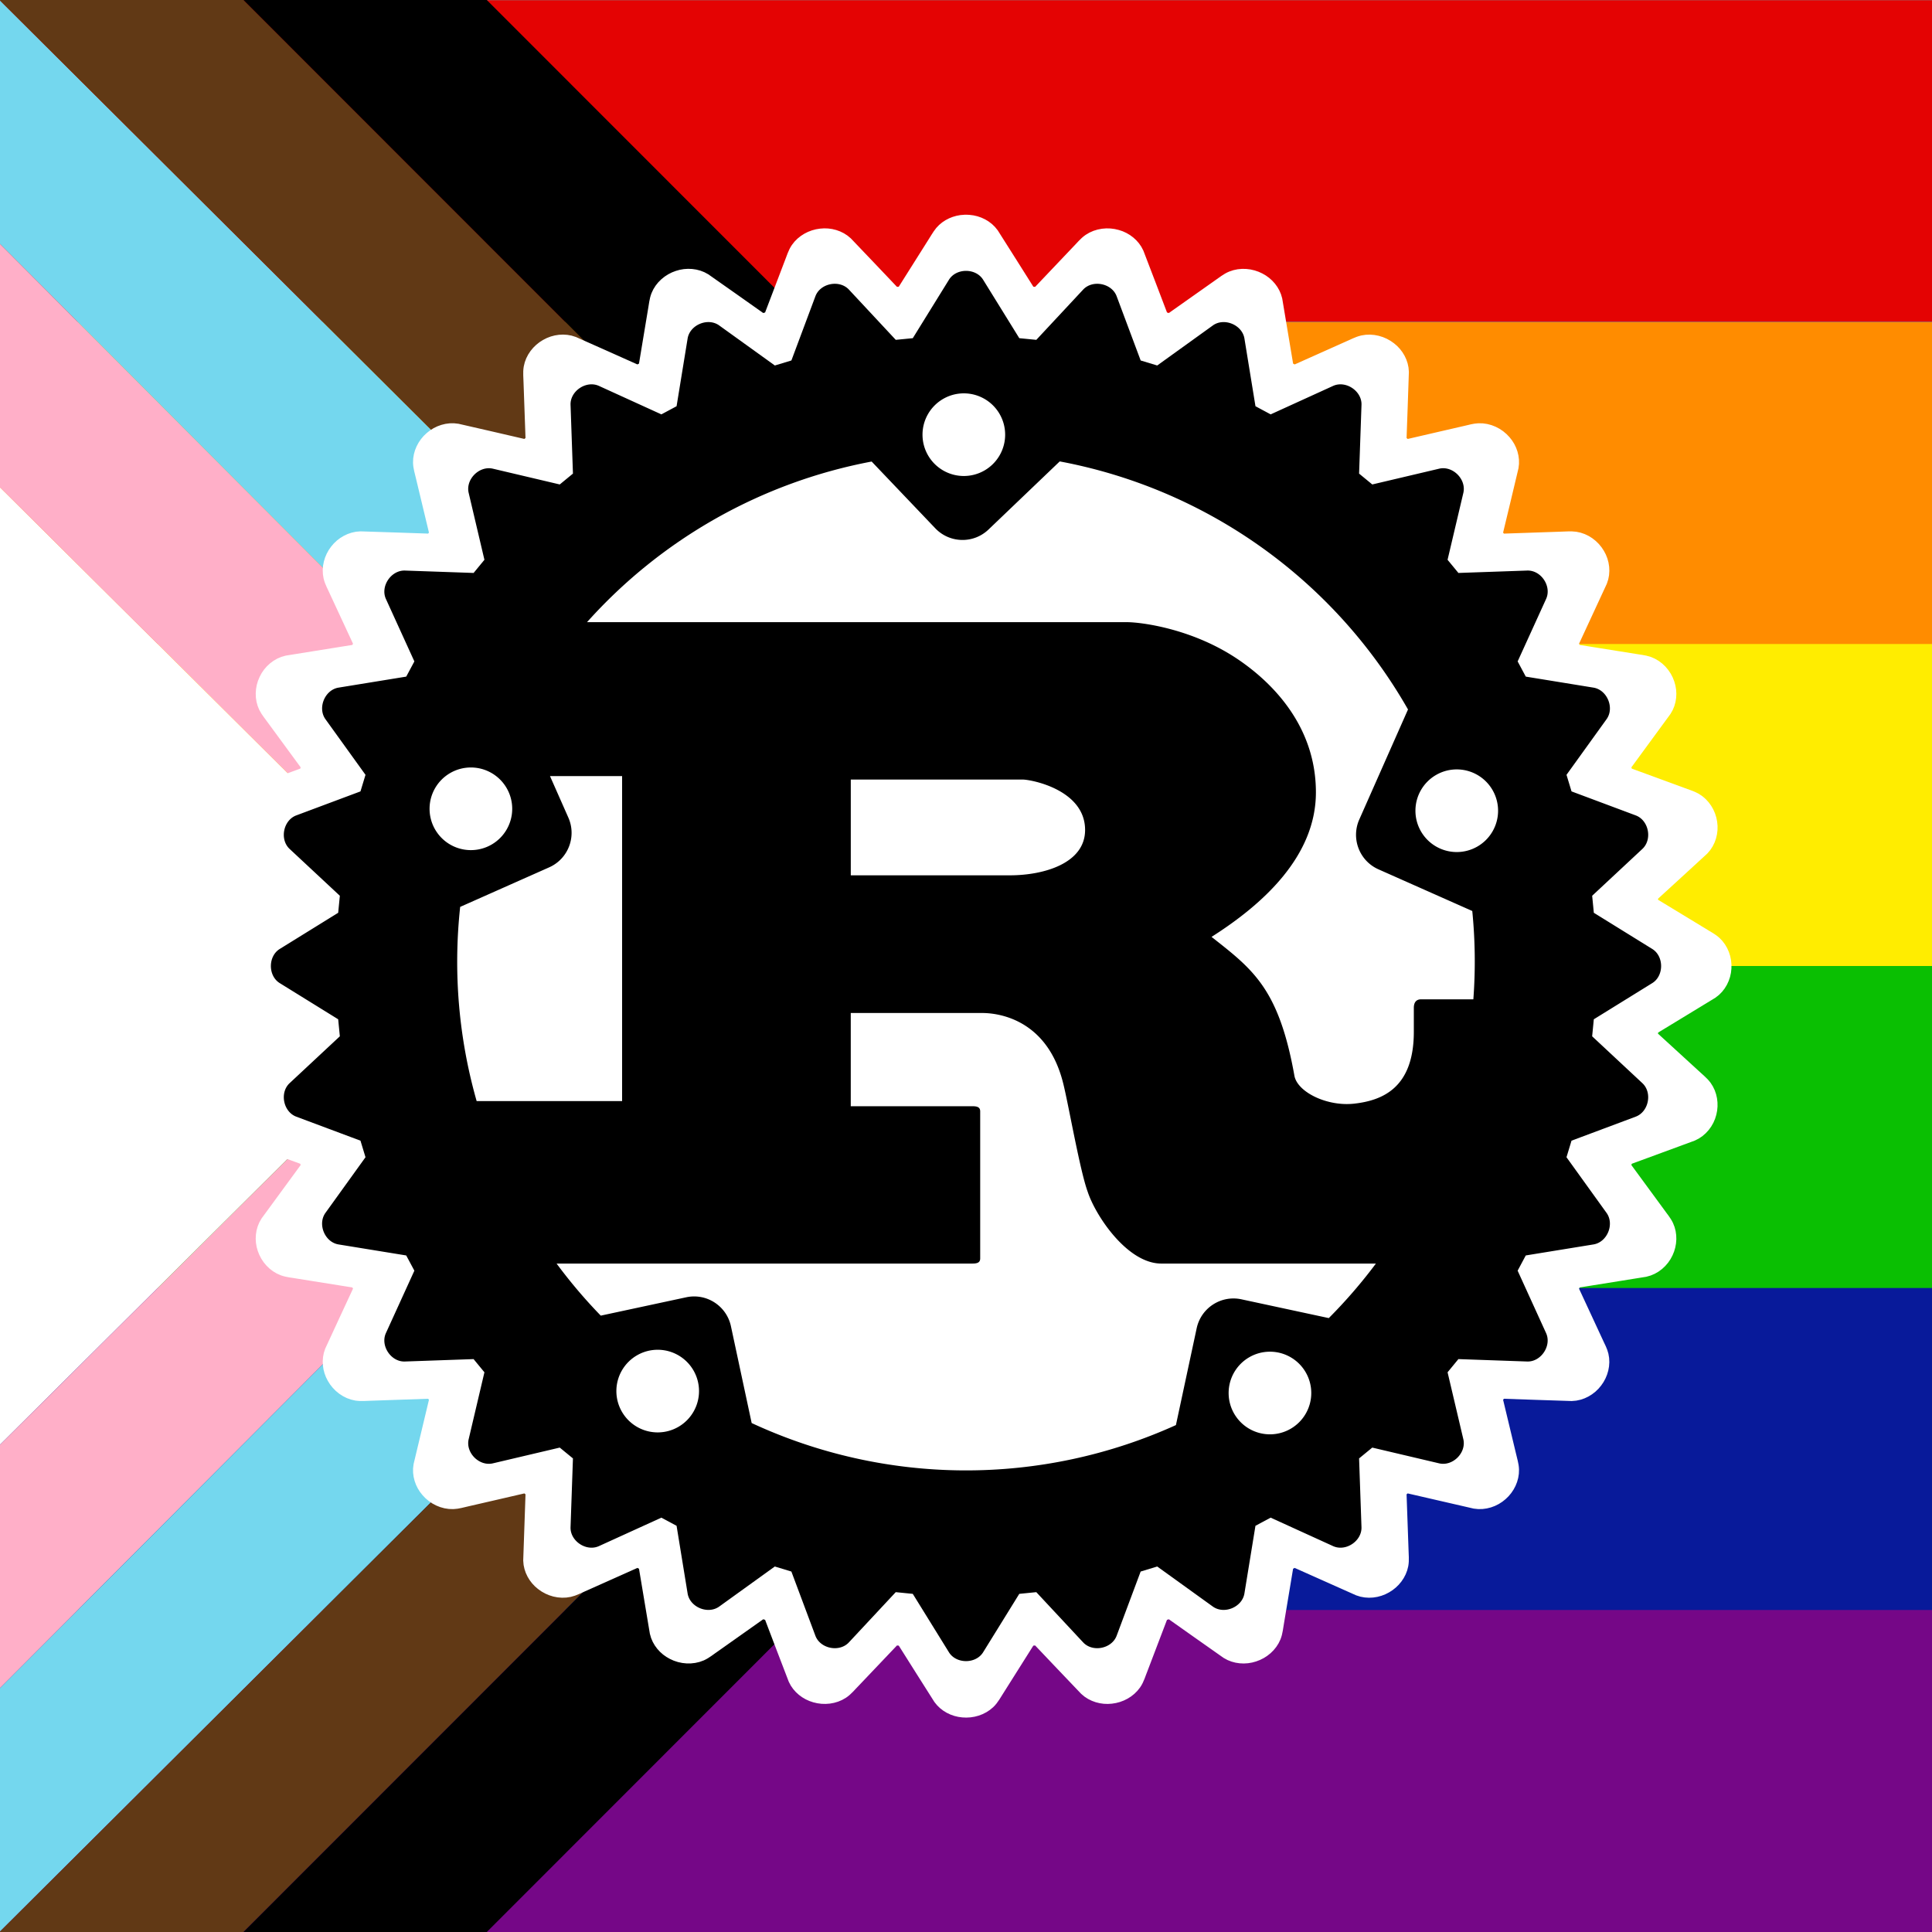 <?xml version="1.0" encoding="UTF-8" standalone="no"?>
<svg
   xmlns:dc="http://purl.org/dc/elements/1.1/"
   xmlns:cc="http://creativecommons.org/ns#"
   xmlns:rdf="http://www.w3.org/1999/02/22-rdf-syntax-ns#"
   xmlns:svg="http://www.w3.org/2000/svg"
   xmlns="http://www.w3.org/2000/svg"
   xmlns:sodipodi="http://sodipodi.sourceforge.net/DTD/sodipodi-0.dtd"
   xmlns:inkscape="http://www.inkscape.org/namespaces/inkscape"
   viewBox="0 0 3810 3810"
   version="1.1"
   id="svg24"
   sodipodi:docname="rust_pride.svg"
   width="3810"
   height="3810"
   inkscape:version="1.0.2-2 (e86c870879, 2021-01-15)">
  <rect x="0" y="0" width="3810" height="3810" fill="#808080" stroke="none"/>
  <defs
     id="defs28">
    <marker
       style="overflow:visible;"
       id="Arrow1Lend"
       refX="0.0"
       refY="0.0"
       orient="auto"
       inkscape:stockid="Arrow1Lend"
       inkscape:isstock="true">
      <path
         transform="scale(0.8) rotate(180) translate(12.5,0)"
         style="fill-rule:evenodd;stroke:#ffffff;stroke-width:1pt;stroke-opacity:1;fill:#ffffff;fill-opacity:1"
         d="M 0.0,0.0 L 5.0,-5.0 L -12.5,0.0 L 5.0,5.0 L 0.0,0.0 z "
         id="path878" />
    </marker>
    <clipPath
       clipPathUnits="userSpaceOnUse"
       id="clipPath45">
      <rect
         style="fill:#0000ff;fill-rule:evenodd"
         id="rect47"
         width="3810"
         height="3810"
         x="0"
         y="0" />
    </clipPath>
    <clipPath
       clipPathUnits="userSpaceOnUse"
       id="clipPath49">
      <rect
         style="fill:#0000ff;fill-rule:evenodd"
         id="rect51"
         width="3810"
         height="3810"
         x="0"
         y="0" />
    </clipPath>
    <clipPath
       clipPathUnits="userSpaceOnUse"
       id="clipPath53">
      <rect
         style="fill:#0000ff;fill-rule:evenodd"
         id="rect55"
         width="3810"
         height="3810"
         x="0"
         y="0" />
    </clipPath>
    <clipPath
       clipPathUnits="userSpaceOnUse"
       id="clipPath57">
      <rect
         style="fill:#0000ff;fill-rule:evenodd"
         id="rect59"
         width="3810"
         height="3810"
         x="0"
         y="0" />
    </clipPath>
    <clipPath
       clipPathUnits="userSpaceOnUse"
       id="clipPath61">
      <rect
         style="fill:#0000ff;fill-rule:evenodd"
         id="rect63"
         width="3810"
         height="3810"
         x="0"
         y="0" />
    </clipPath>
    <clipPath
       clipPathUnits="userSpaceOnUse"
       id="clipPath65">
      <rect
         style="fill:#0000ff;fill-rule:evenodd"
         id="rect67"
         width="3810"
         height="3810"
         x="0"
         y="0" />
    </clipPath>
    <clipPath
       clipPathUnits="userSpaceOnUse"
       id="clipPath69">
      <rect
         style="fill:#0000ff;fill-rule:evenodd"
         id="rect71"
         width="3810"
         height="3810"
         x="0"
         y="0" />
    </clipPath>
    <clipPath
       clipPathUnits="userSpaceOnUse"
       id="clipPath73">
      <rect
         style="fill:#0000ff;fill-rule:evenodd"
         id="rect75"
         width="3810"
         height="3810"
         x="0"
         y="0" />
    </clipPath>
    <clipPath
       clipPathUnits="userSpaceOnUse"
       id="clipPath77">
      <rect
         style="fill:#0000ff;fill-rule:evenodd"
         id="rect79"
         width="3810"
         height="3810"
         x="0"
         y="0" />
    </clipPath>
    <clipPath
       clipPathUnits="userSpaceOnUse"
       id="clipPath81">
      <rect
         style="fill:#0000ff;fill-rule:evenodd"
         id="rect83"
         width="3810"
         height="3810"
         x="0"
         y="0" />
    </clipPath>
    <clipPath
       clipPathUnits="userSpaceOnUse"
       id="clipPath85">
      <rect
         style="fill:#0000ff;fill-rule:evenodd"
         id="rect87"
         width="3810"
         height="3810"
         x="0"
         y="0" />
    </clipPath>
  </defs>
  <sodipodi:namedview
     pagecolor="#ffffff"
     bordercolor="#666666"
     borderopacity="1"
     objecttolerance="10"
     gridtolerance="10"
     guidetolerance="10"
     inkscape:pageopacity="0"
     inkscape:pageshadow="2"
     inkscape:window-width="3440"
     inkscape:window-height="1377"
     id="namedview26"
     showgrid="false"
     fit-margin-top="0"
     fit-margin-left="0"
     fit-margin-right="0"
     fit-margin-bottom="0"
     inkscape:zoom="0.104"
     inkscape:cx="1665.0557"
     inkscape:cy="1959.2192"
     inkscape:window-x="-8"
     inkscape:window-y="-8"
     inkscape:window-maximized="1"
     inkscape:current-layer="layer3"
     inkscape:document-rotation="0" />
  <g
     id="g109" />
  <g
     inkscape:groupmode="layer"
     id="layer3"
     inkscape:label="Background"
     style="display:inline"
     sodipodi:insensitive="true">
    <g
       id="g3193">
      <rect
         fill="#750787"
         width="6000"
         height="3810"
         id="rect2"
         clip-path="url(#clipPath85)"
         x="0"
         y="0" />
      <rect
         fill="#004dff"
         width="6000"
         height="3175"
         id="rect4"
         clip-path="url(#clipPath81)"
         x="0"
         y="0"
         style="fill:#081a9a;fill-opacity:1" />
      <rect
         fill="#008026"
         width="6000"
         height="2540"
         id="rect6"
         clip-path="url(#clipPath77)"
         x="0"
         y="0"
         style="fill:#0abf02;fill-opacity:1" />
      <rect
         fill="#ffed00"
         width="6000"
         height="1905"
         id="rect8"
         clip-path="url(#clipPath73)"
         x="0"
         y="0" />
      <rect
         fill="#ff8c00"
         width="6000"
         height="1270"
         id="rect10"
         clip-path="url(#clipPath69)"
         x="0"
         y="0" />
      <rect
         fill="#e40303"
         width="6000"
         height="635"
         id="rect12"
         clip-path="url(#clipPath65)"
         x="0"
         y="0"
         style="stroke:#828282;stroke-opacity:1" />
      <polygon
         points="-1,960 950,1905 -1,2850 "
         fill="#ffffff"
         id="polygon14"
         clip-path="url(#clipPath61)" />
      <polygon
         points="-1,960 -1,480 1420,1905 -1,3330 -1,2850 950,1905 "
         fill="#ffafc8"
         id="polygon16"
         clip-path="url(#clipPath57)" />
      <polygon
         points="-1,480 -1,0 1912,1905 -1,3810 -1,3330 1420,1905 "
         fill="#74d7ee"
         id="polygon18"
         clip-path="url(#clipPath53)" />
      <polygon
         points="-1,0 1912,1905 -1,3810 480,3810 2384,1905 480,0 "
         fill="#613915"
         id="polygon20"
         clip-path="url(#clipPath49)" />
      <polygon
         points="480,0 960,0 2864,1905 960,3810 480,3810 2384,1905 "
         fill="#000000"
         id="polygon22"
         clip-path="url(#clipPath45)" />
    </g>
  </g>
  <g
     inkscape:groupmode="layer"
     id="layer2"
     inkscape:label="backing"
     sodipodi:insensitive="true"
     style="mix-blend-mode:normal">
    <path
       id="path2932"
       style="display:inline;mix-blend-mode:normal;fill:#ffffff;fill-opacity:1;stroke:#ffffff;stroke-width:28;stroke-miterlimit:4;stroke-dasharray:none;stroke-opacity:1"
       d="m 1901.965,437.475 c -16.885,0.709 -33.759,7.979 -44.809,20.958 -5.893,7.213 -10.217,15.514 -15.373,23.238 -20.391,32.33 -40.782,64.66 -61.174,96.991 -5.715,0.547 -11.431,1.093 -17.147,1.64 -31.771,-33.412 -63.458,-66.901 -95.356,-100.187 -13.024,-12.201 -31.707,-17.458 -49.28,-15.34 -17.964,1.938 -35.332,11.361 -45.681,26.34 -5.736,8.341 -8.397,18.218 -12.162,27.485 -13.852,36.351 -27.705,72.702 -41.557,109.054 -5.607,1.666 -11.213,3.333 -16.82,4.999 -37.83,-26.697 -75.596,-53.488 -113.54,-80.02 -15.382,-9.455 -34.997,-10.859 -51.954,-5.082 -17.319,5.657 -32.503,18.677 -39.304,35.753 -3.537,8.929 -4.169,18.689 -5.926,27.946 -6.371,38.316 -12.742,76.632 -19.112,114.948 -5.092,2.679 -10.184,5.359 -15.275,8.038 -42.369,-18.938 -84.699,-37.967 -127.141,-56.739 -17.041,-6.464 -36.775,-4.076 -52.42,4.995 -15.855,8.905 -28.128,24.684 -31.328,42.746 -1.645,9.632 -0.289,19.406 -0.185,29.096 1.373,38.647 2.746,77.294 4.118,115.942 -4.338,3.504 -8.677,7.007 -13.015,10.511 -45.356,-10.484 -90.691,-21.065 -136.09,-31.355 -18.12,-3.126 -37.233,3.077 -50.896,15.178 -13.639,11.774 -22.446,29.496 -22.053,47.661 0.227,9.419 3.276,18.417 5.288,27.481 9.093,38.056 18.26,76.095 27.381,114.145 -3.522,4.203 -7.043,8.406 -10.565,12.609 -46.582,-1.583 -93.163,-3.258 -139.75,-4.656 -18.339,0.477 -35.831,10.252 -46.862,24.742 -11.06,14.196 -16.21,33.288 -12.215,50.995 2.265,9.912 7.577,18.706 11.567,27.961 16.162,34.799 32.324,69.598 48.486,104.397 -2.66,4.871 -5.321,9.743 -7.981,14.614 -45.861,7.339 -91.738,14.587 -137.575,22.072 -18.307,3.986 -33.905,17.418 -41.692,34.312 -7.864,16.43 -8.66,36.502 -0.61,53.019 4.194,8.462 10.548,15.55 15.889,23.27 22.837,31.125 45.673,62.25 68.51,93.375 -1.635,5.289 -3.269,10.578 -4.904,15.866 -43.473,15.966 -86.98,31.842 -130.395,47.961 -16.881,7.276 -29.424,23.056 -33.925,40.742 -4.743,17.63 -1.797,37.513 9.095,52.34 6.067,8.092 14.263,14.165 21.485,21.145 28.437,26.026 56.874,52.052 85.311,78.078 -0.53,5.343 -1.059,10.686 -1.589,16.029 -39.583,24.059 -79.216,48.039 -118.705,72.249 -15.145,10.465 -24.3,28.477 -25.136,46.73 -1.088,18.204 5.778,37.082 19.424,49.399 6.187,5.554 13.596,9.434 20.656,13.726 2.418,1.512 5.128,3.184 7.681,4.719 32.026,19.454 64.053,38.908 96.079,58.362 0.53,5.345 1.059,10.69 1.589,16.035 -33.964,31.111 -67.995,62.144 -101.852,93.368 -12.786,13.108 -18.277,32.444 -15.598,50.421 2.467,18.206 12.952,35.494 28.806,45.044 8.606,5.082 18.364,7.591 27.59,11.258 36.494,13.389 72.989,26.779 109.483,40.168 1.635,5.289 3.269,10.578 4.904,15.866 -27.02,36.858 -54.105,73.667 -80.996,110.617 -9.895,15.099 -11.599,34.807 -5.761,51.742 5.811,17.626 19.459,32.843 36.991,39.335 9.451,3.459 19.594,4.007 29.411,5.858 38.611,6.166 77.221,12.331 115.832,18.497 2.66,4.878 5.321,9.755 7.981,14.633 -19.231,41.437 -38.557,82.831 -57.627,124.34 -6.515,16.53 -4.324,35.821 4.472,51.096 9.117,16.344 25.526,28.808 44.123,31.905 9.974,1.582 20.065,0.175 30.088,0.1 39.221,-1.35 78.443,-2.7 117.664,-4.05 3.539,4.221 7.079,8.442 10.619,12.663 -10.642,44.377 -21.37,88.735 -31.836,133.153 -3.151,17.483 2.772,35.968 14.387,49.223 12.234,14.371 30.942,23.432 49.939,22.789 8.907,-0.295 17.72,-3.088 26.145,-4.928 17.472,-3.943 34.907,-8.055 52.364,-12.063 21.8,-5.039 43.6,-10.079 65.4,-15.118 4.329,3.487 8.658,6.973 12.987,10.46 -1.605,45.705 -3.308,91.409 -4.745,137.118 0.477,17.622 9.906,34.376 23.758,45.043 14.672,11.639 34.55,16.995 52.971,12.925 9.027,-2.002 17.203,-6.526 25.561,-10.138 1.822,-0.754 3.979,-1.746 5.923,-2.61 34.496,-15.425 68.993,-30.849 103.489,-46.273 5.092,2.678 10.183,5.356 15.275,8.035 7.481,44.926 14.869,89.869 22.524,134.765 3.913,17.241 16.421,31.893 32.097,39.747 16.794,8.727 37.563,10.156 55.023,2.503 9.231,-4.178 16.92,-10.913 25.288,-16.493 31.616,-22.356 63.232,-44.711 94.848,-67.067 5.617,1.676 11.234,3.352 16.852,5.028 16.28,42.694 32.465,85.426 48.94,128.045 7.282,16.016 22.326,27.833 39.132,32.529 17.577,5.151 37.506,2.994 52.958,-7.097 8.869,-5.809 15.35,-14.356 22.788,-21.756 26.733,-28.121 53.466,-56.242 80.199,-84.364 5.72,0.559 11.44,1.119 17.16,1.678 24.517,38.837 48.936,77.735 73.609,116.472 10.235,14.284 27.23,22.968 44.595,24.405 18.061,1.732 37.051,-3.977 50.313,-16.56 7.716,-7.271 12.408,-16.919 18.2,-25.618 20.751,-32.9 41.503,-65.8 62.254,-98.7 5.72,-0.559 11.44,-1.119 17.16,-1.678 31.74,33.382 63.397,66.84 95.264,100.095 12.98,12.209 31.632,17.497 49.182,15.395 17.9,-1.919 35.227,-11.241 45.619,-26.11 6.185,-8.859 8.905,-19.5 12.934,-29.234 13.656,-35.835 27.313,-71.671 40.969,-107.506 5.616,-1.676 11.232,-3.352 16.849,-5.028 37.721,26.648 75.376,53.384 113.198,79.883 15.341,9.536 34.957,11.032 51.949,5.339 17.346,-5.575 32.59,-18.524 39.481,-35.564 3.664,-9.152 4.312,-19.093 6.103,-28.698 6.401,-38.129 12.696,-76.276 19.052,-114.413 5.092,-2.678 10.183,-5.357 15.275,-8.035 42.374,18.932 84.711,37.951 127.157,56.719 17.124,6.488 36.962,4.051 52.648,-5.12 15.524,-8.817 27.567,-24.224 30.94,-41.905 1.851,-9.847 0.436,-19.876 0.328,-29.8 -1.374,-38.654 -2.747,-77.308 -4.121,-115.961 4.324,-3.487 8.647,-6.973 12.971,-10.46 45.419,10.485 90.819,21.062 136.278,31.37 18.203,3.087 37.376,-3.208 51.028,-15.438 13.532,-11.829 22.216,-29.557 21.713,-47.677 -0.276,-9.662 -3.539,-18.866 -5.539,-28.241 -9.04,-37.697 -18.079,-75.393 -27.119,-113.09 3.524,-4.215 7.048,-8.429 10.571,-12.643 46.697,1.598 93.394,3.297 140.096,4.701 18.36,-0.477 35.847,-10.369 46.768,-24.962 11.006,-14.305 16.036,-33.519 11.846,-51.239 -1.929,-8.114 -6.039,-15.697 -9.474,-23.069 -7.757,-16.967 -15.701,-33.849 -23.532,-50.782 -8.986,-19.346 -17.971,-38.693 -26.956,-58.039 2.657,-4.878 5.314,-9.755 7.971,-14.633 45.889,-7.342 91.793,-14.598 137.658,-22.082 18.347,-4.003 33.98,-17.474 41.759,-34.422 7.639,-16.098 8.511,-35.643 0.924,-51.926 -4.263,-9.032 -11.037,-16.496 -16.672,-24.653 -22.73,-30.989 -45.461,-61.977 -68.191,-92.966 1.635,-5.289 3.269,-10.578 4.904,-15.866 43.457,-15.967 86.95,-31.84 130.35,-47.955 17.12,-7.381 29.792,-23.485 34.164,-41.473 4.44,-17.284 1.53,-36.659 -9.034,-51.213 -5.97,-8.157 -14.182,-14.218 -21.392,-21.189 -28.554,-26.141 -57.108,-52.282 -85.662,-78.423 0.531,-5.347 1.062,-10.694 1.593,-16.041 39.579,-24.057 79.206,-48.038 118.695,-72.239 15.089,-10.396 24.237,-28.294 25.146,-46.458 1.156,-18.198 -5.635,-37.085 -19.192,-49.488 -7.427,-6.727 -16.577,-11.032 -24.925,-16.444 -33.232,-20.185 -66.464,-40.371 -99.696,-60.556 -0.53,-5.344 -1.06,-10.688 -1.589,-16.032 34.004,-31.15 68.084,-62.214 101.969,-93.492 12.847,-13.27 18.276,-32.83 15.406,-50.939 -2.63,-18.201 -13.32,-35.4 -29.312,-44.755 -8.24,-4.726 -17.5,-7.141 -26.278,-10.627 -36.738,-13.482 -73.476,-26.964 -110.214,-40.446 -1.635,-5.29 -3.269,-10.58 -4.904,-15.87 27.055,-36.891 54.171,-73.737 81.094,-110.722 9.844,-15.086 11.519,-34.752 5.666,-51.643 -5.909,-17.902 -19.939,-33.272 -37.83,-39.624 -9.2,-3.201 -19.006,-3.754 -28.516,-5.557 -38.626,-6.168 -77.252,-12.335 -115.878,-18.503 -2.656,-4.866 -5.312,-9.732 -7.968,-14.598 19.221,-41.441 38.527,-82.844 57.596,-124.353 6.689,-16.881 4.338,-36.655 -4.91,-52.118 -9.338,-16.143 -25.917,-28.287 -44.502,-31.027 -9.756,-1.377 -19.602,-0.047 -29.394,0.022 -39.194,1.341 -78.388,2.682 -117.583,4.023 -3.528,-4.202 -7.056,-8.404 -10.584,-12.605 10.665,-44.434 21.432,-88.845 31.902,-133.324 3.105,-17.506 -2.882,-35.984 -14.521,-49.232 -12.32,-14.431 -31.192,-23.472 -50.288,-22.683 -8.171,0.368 -16.264,2.769 -24.05,4.561 -16.532,3.702 -33.017,7.62 -49.53,11.408 -23.272,5.386 -46.545,10.772 -69.817,16.158 -4.338,-3.501 -8.677,-7.001 -13.015,-10.501 1.623,-45.675 3.347,-91.349 4.774,-137.029 -0.456,-17.635 -9.875,-34.417 -23.736,-45.094 -14.712,-11.678 -34.66,-17.039 -53.13,-12.94 -9.847,2.236 -18.667,7.354 -27.926,11.184 -35.636,15.943 -71.271,31.887 -106.907,47.83 -5.092,-2.679 -10.184,-5.358 -15.275,-8.038 -7.486,-44.942 -14.879,-89.902 -22.528,-134.816 -3.865,-17.082 -16.198,-31.611 -31.66,-39.514 -16.371,-8.625 -36.574,-10.389 -53.844,-3.38 -9.323,3.757 -16.982,10.447 -25.253,15.979 -32.193,22.727 -64.387,45.454 -96.58,68.182 -5.589,-1.663 -11.177,-3.327 -16.766,-4.99 -16.289,-42.702 -32.469,-85.447 -48.943,-128.076 -7.265,-16.049 -22.338,-27.887 -39.169,-32.564 -17.89,-5.242 -38.205,-2.847 -53.77,7.659 -8.54,5.865 -14.893,14.183 -22.164,21.435 -26.653,28.062 -53.307,56.123 -79.96,84.185 -5.707,-0.545 -11.415,-1.091 -17.122,-1.637 -24.517,-38.85 -48.947,-77.756 -73.618,-116.507 -10.36,-14.46 -27.63,-23.206 -45.224,-24.491 -2.913,-0.242 -5.845,-0.291 -8.765,-0.188 z" />
  </g>
  <g
     inkscape:groupmode="layer"
     id="layer1"
     inkscape:label="outline"
     style="display:inline;mix-blend-mode:normal;"
     sodipodi:insensitive="true">
    <path
       d="m 1819.234,857.206 a 81.487,81.487 0 0 1 162.975,0 81.487,81.487 0 0 1 -162.975,0 M 847.13,1594.996 a 81.487,81.487 0 0 1 162.974,0 81.487,81.487 0 0 1 -162.974,0 m 1944.182,3.802 a 81.487,81.487 0 0 1 162.975,0 81.487,81.487 0 0 1 -162.975,0 M 1083.018,1710.436 c 37.493,-16.649 54.43,-60.591 37.781,-98.162 l -36.155,-81.749 h 142.183 v 640.886 H 939.97 A 1003.252,1003.252 0 0 1 907.485,1788.436 Z m 594.767,15.757 v -188.905 h 338.586 c 17.488,0 123.49,20.215 123.49,99.473 0,65.808 -81.304,89.405 -148.161,89.405 z m -462.259,1017.095 a 81.487,81.487 0 0 1 162.975,0 81.487,81.487 0 0 1 -162.975,0 m 1207.389,3.801 a 81.487,81.487 0 0 1 162.974,0 81.487,81.487 0 0 1 -162.974,0 m 25.196,-184.788 c -40.141,-8.6 -79.626,16.937 -88.225,57.156 l -40.901,190.871 a 1003.252,1003.252 0 0 1 -836.659,-4.011 l -40.875,-190.871 c -8.6,-40.167 -48.085,-65.756 -88.199,-57.13 l -168.506,36.181 a 1003.252,1003.252 0 0 1 -87.124,-102.698 h 819.906 c 9.281,0 15.469,-1.678 15.469,-10.12 v -290.029 c 0,-8.443 -6.188,-10.12 -15.469,-10.12 H 1677.733 V 1997.686 h 259.354 c 23.675,0 126.583,6.764 159.487,138.303 10.304,40.455 32.931,172.046 48.399,214.179 15.417,47.246 78.184,141.633 145.067,141.633 h 423.324 a 1003.252,1003.252 0 0 1 -92.918,107.548 z m 455.285,-765.764 a 1003.252,1003.252 0 0 1 2.123,174.17 h -102.934 c -10.304,0 -14.447,6.765 -14.447,16.859 v 47.272 c 0,111.271 -62.741,135.471 -117.721,141.632 -52.358,5.899 -110.406,-21.919 -117.564,-53.958 -30.886,-173.724 -82.353,-210.823 -163.63,-274.928 100.863,-64.052 205.815,-158.543 205.815,-285.022 0,-136.572 -93.626,-222.595 -157.442,-264.781 -89.536,-59.018 -188.668,-70.843 -215.412,-70.843 H 1157.636 a 1003.252,1003.252 0 0 1 561.286,-316.772 l 125.482,131.643 c 28.368,29.706 75.352,30.807 105.031,2.412 l 140.4,-134.291 a 1003.252,1003.252 0 0 1 686.82,489.159 l -96.117,217.09 c -16.596,37.571 0.341,81.513 37.807,98.162 z m 239.716,3.513 -3.277,-33.56 99.001,-92.342 c 20.136,-18.773 12.611,-56.554 -13.136,-66.149 l -126.557,-47.325 -9.911,-32.668 78.944,-109.646 c 16.098,-22.286 1.311,-57.864 -25.799,-62.321 l -133.452,-21.709 -16.046,-29.968 56.081,-123.096 c 11.484,-25.065 -9.858,-57.13 -37.44,-56.082 l -135.445,4.719 -21.394,-25.956 31.121,-131.932 c 6.293,-26.795 -20.896,-54.01 -47.691,-47.718 l -131.905,31.095 -26.009,-21.394 4.746,-135.445 c 1.049,-27.424 -31.043,-48.845 -56.055,-37.466 l -123.07,56.108 -29.968,-16.072 -21.761,-133.479 c -4.405,-27.058 -40.01,-41.845 -62.295,-25.799 l -109.725,78.944 -32.616,-9.884 -47.325,-126.583 c -9.596,-25.799 -47.403,-33.219 -66.123,-13.188 l -92.342,99.08 -33.56,-3.277 -71.314,-115.231 c -14.42,-23.334 -53.04,-23.334 -67.408,0 l -71.314,115.231 -33.586,3.277 -92.368,-99.08 c -18.72,-20.031 -56.527,-12.611 -66.123,13.188 l -47.324,126.583 -32.642,9.884 -109.698,-78.944 c -22.286,-16.098 -57.917,-1.259 -62.322,25.799 l -21.761,133.479 -29.968,16.072 -123.07,-56.108 c -25.012,-11.431 -57.104,10.042 -56.055,37.466 l 4.719,135.445 -26.009,21.394 -131.905,-31.095 c -26.795,-6.24 -54.01,20.922 -47.718,47.718 l 31.069,131.932 -21.342,25.956 -135.445,-4.719 c -27.32,-0.786 -48.845,31.017 -37.466,56.082 l 56.108,123.096 -16.072,29.968 -133.452,21.709 c -27.11,4.405 -41.792,40.036 -25.799,62.321 l 78.944,109.646 -9.911,32.668 L 584.289,1608 c -25.694,9.596 -33.219,47.377 -13.135,66.149 l 99.028,92.342 -3.277,33.56 -115.204,71.314 c -23.334,14.421 -23.334,53.04 0,67.408 l 115.204,71.314 3.277,33.56 -99.028,92.368 c -20.083,18.72 -12.559,56.475 13.135,66.123 l 126.583,47.325 9.911,32.668 -78.944,109.672 c -16.046,22.338 -1.285,57.943 25.825,62.295 l 133.426,21.709 16.072,30.02 -56.108,123.044 c -11.431,25.013 10.147,57.183 37.466,56.081 l 135.393,-4.746 21.394,26.009 -31.069,131.958 c -6.293,26.743 20.922,53.905 47.718,47.613 l 131.905,-31.069 26.009,21.342 -4.719,135.471 c -1.048,27.425 31.043,48.871 56.055,37.44 l 123.07,-56.081 29.968,16.072 21.761,133.4 c 4.405,27.162 40.036,41.845 62.322,25.852 l 109.646,-78.997 32.668,9.937 47.324,126.531 c 9.596,25.694 47.403,33.271 66.123,13.136 l 92.368,-99.027 33.586,3.356 71.314,115.204 c 14.368,23.23 52.988,23.282 67.408,0 l 71.314,-115.204 33.56,-3.356 92.342,99.027 c 18.72,20.136 56.527,12.559 66.123,-13.136 l 47.324,-126.531 32.668,-9.937 109.672,78.997 c 22.286,15.993 57.89,1.258 62.295,-25.852 l 21.761,-133.4 29.968,-16.072 123.07,56.081 c 25.013,11.431 57.051,-9.963 56.055,-37.44 l -4.719,-135.471 25.983,-21.342 131.905,31.069 c 26.795,6.292 53.984,-20.87 47.691,-47.613 l -31.069,-131.958 21.342,-26.009 135.445,4.746 c 27.32,1.101 48.924,-31.069 37.44,-56.081 l -56.081,-123.044 16.046,-30.02 133.452,-21.709 c 27.162,-4.352 41.897,-39.957 25.799,-62.295 l -78.944,-109.672 9.911,-32.668 126.557,-47.325 c 25.747,-9.648 33.271,-47.403 13.136,-66.123 l -99.001,-92.368 3.277,-33.56 115.204,-71.314 c 23.335,-14.368 23.361,-52.987 0,-67.408 z"
       id="path909"
       style="stroke-width:26.219" />
  </g>
</svg>
